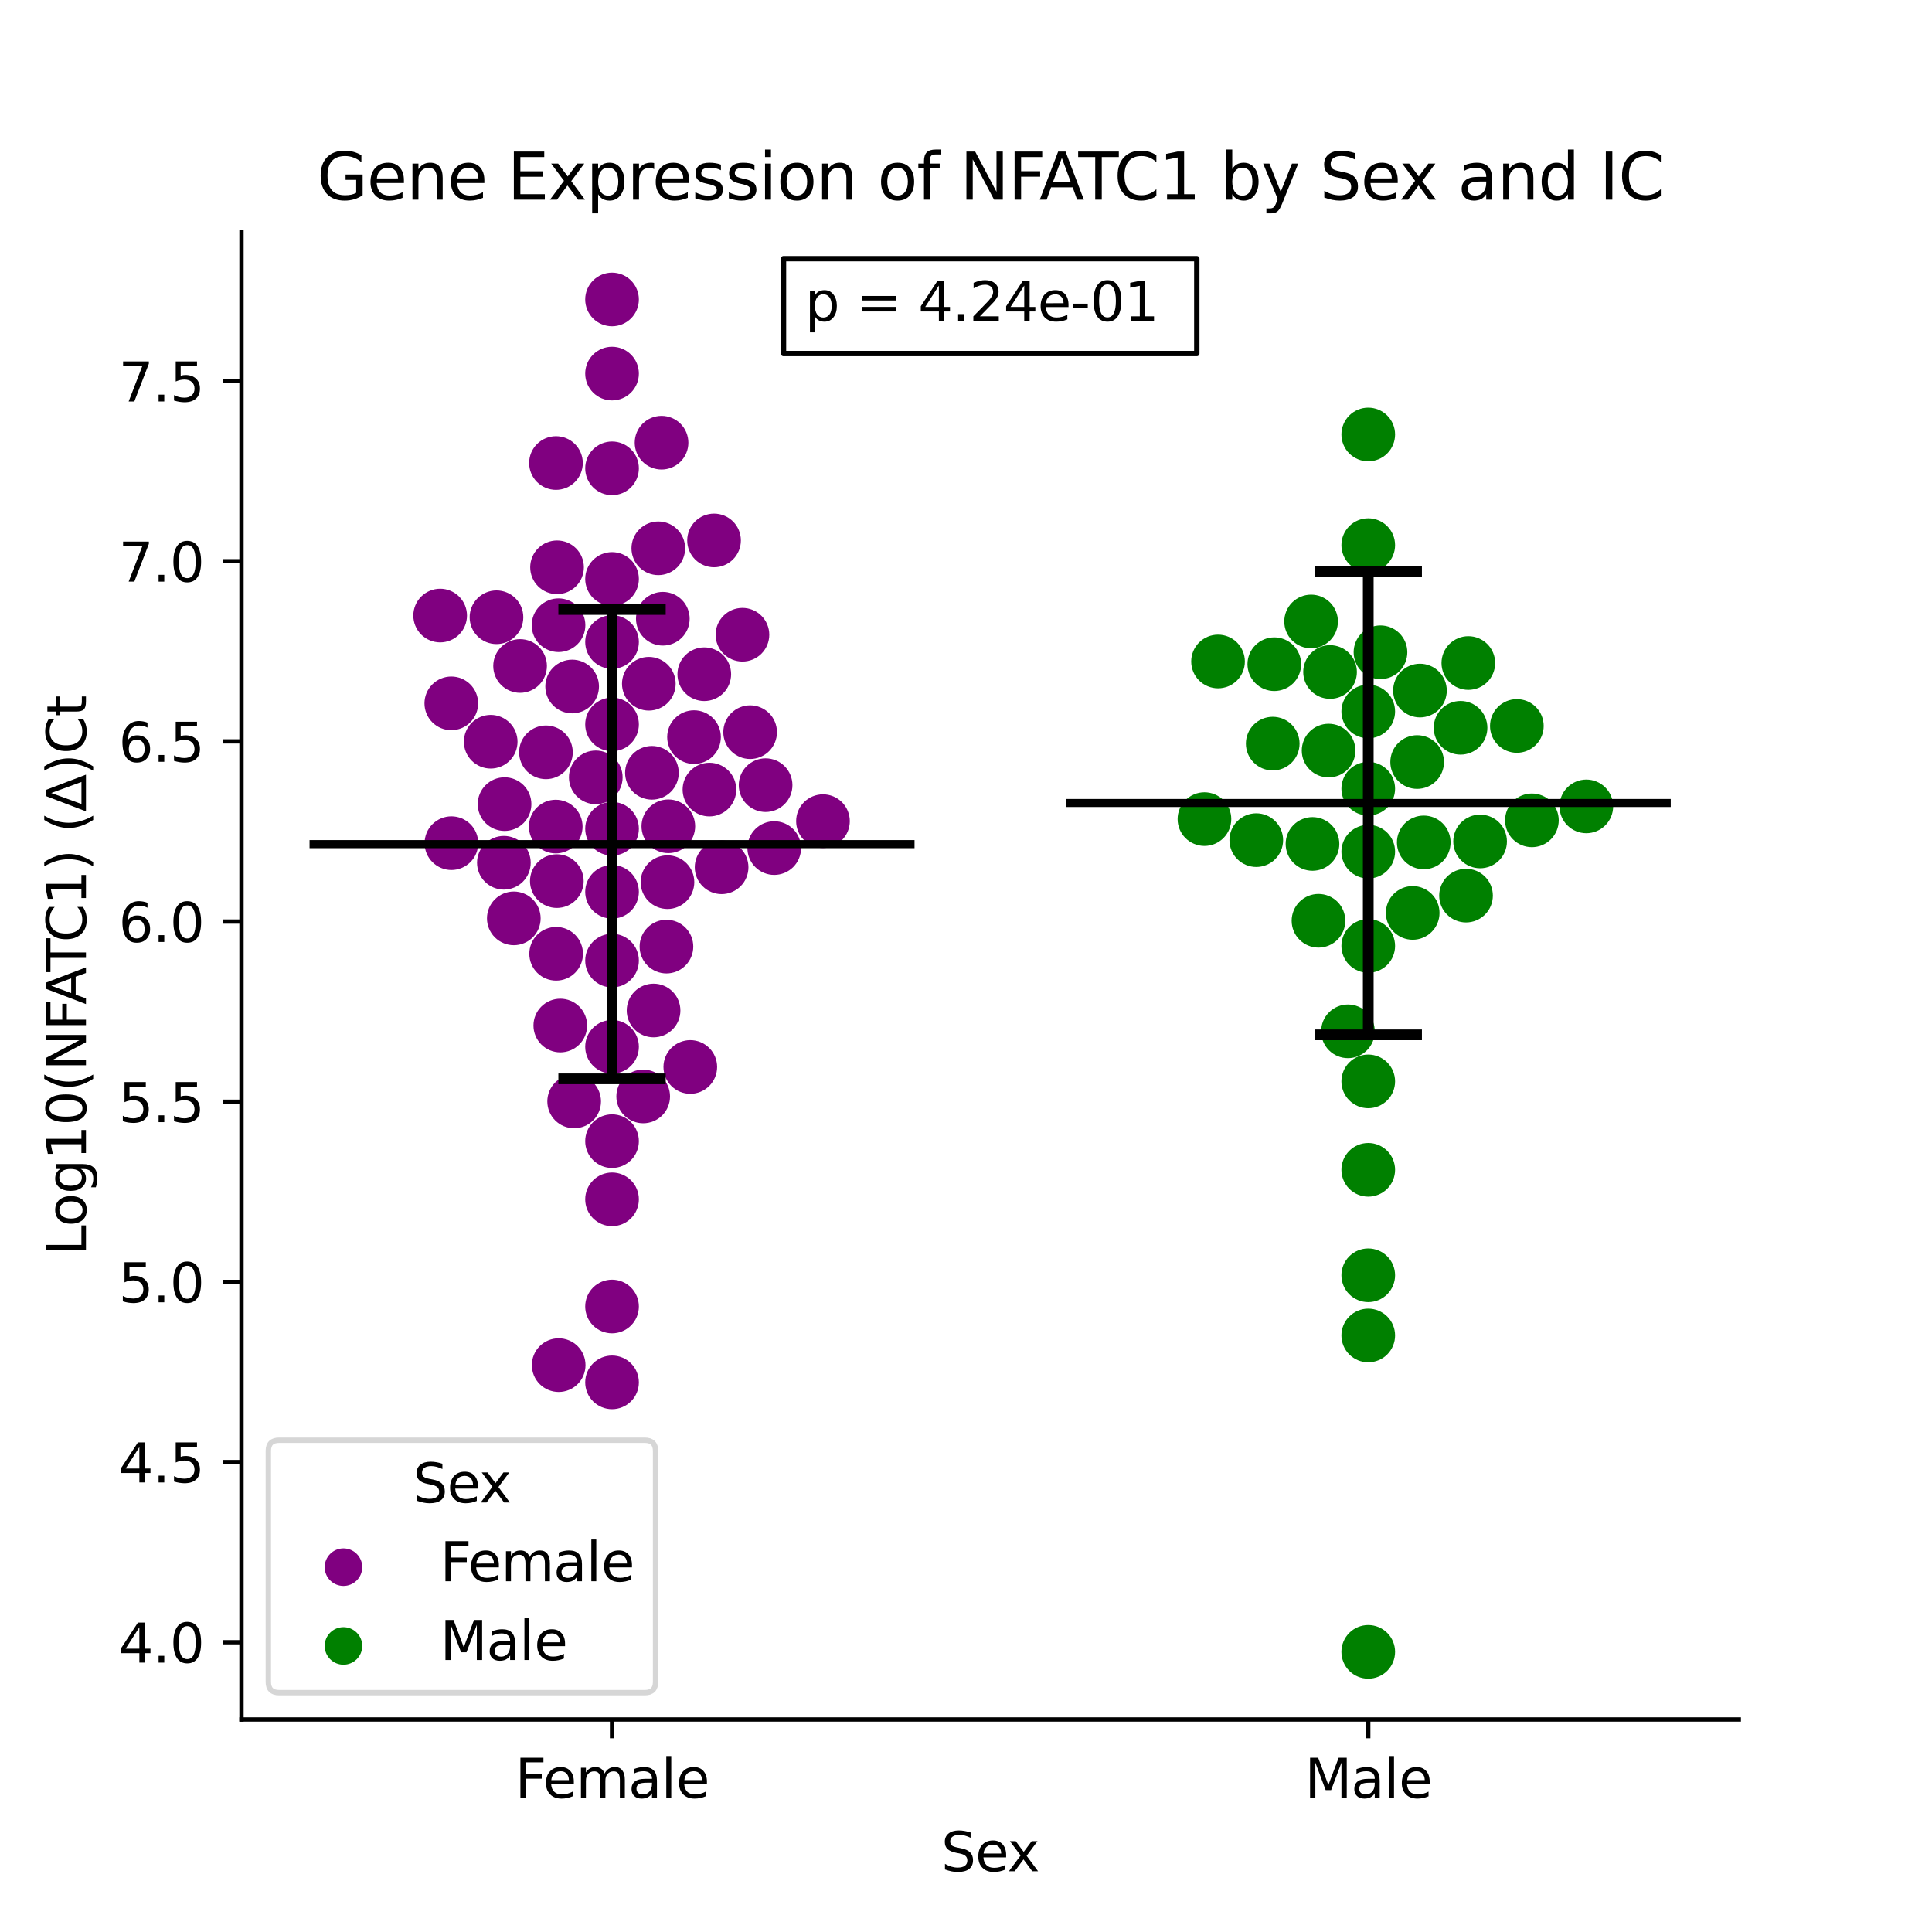 <?xml version="1.0" encoding="utf-8" standalone="no"?>
<!DOCTYPE svg PUBLIC "-//W3C//DTD SVG 1.1//EN"
  "http://www.w3.org/Graphics/SVG/1.1/DTD/svg11.dtd">
<svg xmlns:xlink="http://www.w3.org/1999/xlink" width="360pt" height="360pt" viewBox="0 0 360 360" xmlns="http://www.w3.org/2000/svg" version="1.1">
 <defs>
  <style type="text/css">*{stroke-linejoin: round; stroke-linecap: butt}</style>
 </defs>
 <g id="figure_1">
  <g id="patch_1">
   <path d="M 0 360 
L 360 360 
L 360 0 
L 0 0 
z
" style="fill: #ffffff"/>
  </g>
  <g id="axes_1">
   <g id="patch_2">
    <path d="M 45 320.4 
L 324 320.4 
L 324 43.2 
L 45 43.2 
z
" style="fill: #ffffff"/>
   </g>
   <g id="PathCollection_1">
    <defs>
     <path id="C0_0_1ad5a6b90d" d="M 0 5 
C 1.326 5 2.598 4.473 3.536 3.536 
C 4.473 2.598 5 1.326 5 -0 
C 5 -1.326 4.473 -2.598 3.536 -3.536 
C 2.598 -4.473 1.326 -5 0 -5 
C -1.326 -5 -2.598 -4.473 -3.536 -3.536 
C -4.473 -2.598 -5 -1.326 -5 0 
C -5 1.326 -4.473 2.598 -3.536 3.536 
C -2.598 4.473 -1.326 5 0 5 
z
"/>
    </defs>
    <g clip-path="url(#p98d21008c9)">
     <use xlink:href="#C0_0_1ad5a6b90d" x="121.477" y="144.001" style="fill: #800080"/>
    </g>
    <g clip-path="url(#p98d21008c9)">
     <use xlink:href="#C0_0_1ad5a6b90d" x="104.404" y="191.091" style="fill: #800080"/>
    </g>
    <g clip-path="url(#p98d21008c9)">
     <use xlink:href="#C0_0_1ad5a6b90d" x="103.63" y="177.723" style="fill: #800080"/>
    </g>
    <g clip-path="url(#p98d21008c9)">
     <use xlink:href="#C0_0_1ad5a6b90d" x="121.782" y="188.291" style="fill: #800080"/>
    </g>
    <g clip-path="url(#p98d21008c9)">
     <use xlink:href="#C0_0_1ad5a6b90d" x="111.015" y="144.851" style="fill: #800080"/>
    </g>
    <g clip-path="url(#p98d21008c9)">
     <use xlink:href="#C0_0_1ad5a6b90d" x="92.512" y="115.015" style="fill: #800080"/>
    </g>
    <g clip-path="url(#p98d21008c9)">
     <use xlink:href="#C0_0_1ad5a6b90d" x="94.016" y="149.838" style="fill: #800080"/>
    </g>
    <g clip-path="url(#p98d21008c9)">
     <use xlink:href="#C0_0_1ad5a6b90d" x="123.269" y="82.491" style="fill: #800080"/>
    </g>
    <g clip-path="url(#p98d21008c9)">
     <use xlink:href="#C0_0_1ad5a6b90d" x="138.344" y="118.272" style="fill: #800080"/>
    </g>
    <g clip-path="url(#p98d21008c9)">
     <use xlink:href="#C0_0_1ad5a6b90d" x="131.232" y="125.63" style="fill: #800080"/>
    </g>
    <g clip-path="url(#p98d21008c9)">
     <use xlink:href="#C0_0_1ad5a6b90d" x="114.045" y="87.269" style="fill: #800080"/>
    </g>
    <g clip-path="url(#p98d21008c9)">
     <use xlink:href="#C0_0_1ad5a6b90d" x="114.045" y="257.584" style="fill: #800080"/>
    </g>
    <g clip-path="url(#p98d21008c9)">
     <use xlink:href="#C0_0_1ad5a6b90d" x="84.095" y="131.06" style="fill: #800080"/>
    </g>
    <g clip-path="url(#p98d21008c9)">
     <use xlink:href="#C0_0_1ad5a6b90d" x="93.89" y="160.764" style="fill: #800080"/>
    </g>
    <g clip-path="url(#p98d21008c9)">
     <use xlink:href="#C0_0_1ad5a6b90d" x="114.045" y="107.877" style="fill: #800080"/>
    </g>
    <g clip-path="url(#p98d21008c9)">
     <use xlink:href="#C0_0_1ad5a6b90d" x="124.373" y="164.38" style="fill: #800080"/>
    </g>
    <g clip-path="url(#p98d21008c9)">
     <use xlink:href="#C0_0_1ad5a6b90d" x="122.665" y="102.167" style="fill: #800080"/>
    </g>
    <g clip-path="url(#p98d21008c9)">
     <use xlink:href="#C0_0_1ad5a6b90d" x="133.052" y="100.702" style="fill: #800080"/>
    </g>
    <g clip-path="url(#p98d21008c9)">
     <use xlink:href="#C0_0_1ad5a6b90d" x="139.776" y="136.428" style="fill: #800080"/>
    </g>
    <g clip-path="url(#p98d21008c9)">
     <use xlink:href="#C0_0_1ad5a6b90d" x="123.508" y="115.293" style="fill: #800080"/>
    </g>
    <g clip-path="url(#p98d21008c9)">
     <use xlink:href="#C0_0_1ad5a6b90d" x="103.597" y="86.278" style="fill: #800080"/>
    </g>
    <g clip-path="url(#p98d21008c9)">
     <use xlink:href="#C0_0_1ad5a6b90d" x="114.045" y="134.983" style="fill: #800080"/>
    </g>
    <g clip-path="url(#p98d21008c9)">
     <use xlink:href="#C0_0_1ad5a6b90d" x="84.115" y="157.113" style="fill: #800080"/>
    </g>
    <g clip-path="url(#p98d21008c9)">
     <use xlink:href="#C0_0_1ad5a6b90d" x="119.85" y="204.303" style="fill: #800080"/>
    </g>
    <g clip-path="url(#p98d21008c9)">
     <use xlink:href="#C0_0_1ad5a6b90d" x="104.072" y="116.5" style="fill: #800080"/>
    </g>
    <g clip-path="url(#p98d21008c9)">
     <use xlink:href="#C0_0_1ad5a6b90d" x="106.612" y="127.92" style="fill: #800080"/>
    </g>
    <g clip-path="url(#p98d21008c9)">
     <use xlink:href="#C0_0_1ad5a6b90d" x="114.045" y="55.8" style="fill: #800080"/>
    </g>
    <g clip-path="url(#p98d21008c9)">
     <use xlink:href="#C0_0_1ad5a6b90d" x="96.91" y="124.096" style="fill: #800080"/>
    </g>
    <g clip-path="url(#p98d21008c9)">
     <use xlink:href="#C0_0_1ad5a6b90d" x="144.267" y="158.029" style="fill: #800080"/>
    </g>
    <g clip-path="url(#p98d21008c9)">
     <use xlink:href="#C0_0_1ad5a6b90d" x="82.017" y="114.699" style="fill: #800080"/>
    </g>
    <g clip-path="url(#p98d21008c9)">
     <use xlink:href="#C0_0_1ad5a6b90d" x="103.554" y="154.02" style="fill: #800080"/>
    </g>
    <g clip-path="url(#p98d21008c9)">
     <use xlink:href="#C0_0_1ad5a6b90d" x="103.796" y="105.707" style="fill: #800080"/>
    </g>
    <g clip-path="url(#p98d21008c9)">
     <use xlink:href="#C0_0_1ad5a6b90d" x="142.658" y="146.303" style="fill: #800080"/>
    </g>
    <g clip-path="url(#p98d21008c9)">
     <use xlink:href="#C0_0_1ad5a6b90d" x="120.899" y="127.407" style="fill: #800080"/>
    </g>
    <g clip-path="url(#p98d21008c9)">
     <use xlink:href="#C0_0_1ad5a6b90d" x="114.045" y="119.627" style="fill: #800080"/>
    </g>
    <g clip-path="url(#p98d21008c9)">
     <use xlink:href="#C0_0_1ad5a6b90d" x="114.045" y="195.052" style="fill: #800080"/>
    </g>
    <g clip-path="url(#p98d21008c9)">
     <use xlink:href="#C0_0_1ad5a6b90d" x="132.194" y="147.128" style="fill: #800080"/>
    </g>
    <g clip-path="url(#p98d21008c9)">
     <use xlink:href="#C0_0_1ad5a6b90d" x="114.045" y="178.992" style="fill: #800080"/>
    </g>
    <g clip-path="url(#p98d21008c9)">
     <use xlink:href="#C0_0_1ad5a6b90d" x="114.045" y="223.478" style="fill: #800080"/>
    </g>
    <g clip-path="url(#p98d21008c9)">
     <use xlink:href="#C0_0_1ad5a6b90d" x="103.757" y="164.184" style="fill: #800080"/>
    </g>
    <g clip-path="url(#p98d21008c9)">
     <use xlink:href="#C0_0_1ad5a6b90d" x="114.045" y="69.614" style="fill: #800080"/>
    </g>
    <g clip-path="url(#p98d21008c9)">
     <use xlink:href="#C0_0_1ad5a6b90d" x="128.626" y="198.812" style="fill: #800080"/>
    </g>
    <g clip-path="url(#p98d21008c9)">
     <use xlink:href="#C0_0_1ad5a6b90d" x="114.045" y="154.426" style="fill: #800080"/>
    </g>
    <g clip-path="url(#p98d21008c9)">
     <use xlink:href="#C0_0_1ad5a6b90d" x="153.349" y="153.011" style="fill: #800080"/>
    </g>
    <g clip-path="url(#p98d21008c9)">
     <use xlink:href="#C0_0_1ad5a6b90d" x="114.045" y="166.183" style="fill: #800080"/>
    </g>
    <g clip-path="url(#p98d21008c9)">
     <use xlink:href="#C0_0_1ad5a6b90d" x="114.045" y="212.636" style="fill: #800080"/>
    </g>
    <g clip-path="url(#p98d21008c9)">
     <use xlink:href="#C0_0_1ad5a6b90d" x="104.101" y="254.373" style="fill: #800080"/>
    </g>
    <g clip-path="url(#p98d21008c9)">
     <use xlink:href="#C0_0_1ad5a6b90d" x="114.045" y="243.447" style="fill: #800080"/>
    </g>
    <g clip-path="url(#p98d21008c9)">
     <use xlink:href="#C0_0_1ad5a6b90d" x="124.534" y="153.969" style="fill: #800080"/>
    </g>
    <g clip-path="url(#p98d21008c9)">
     <use xlink:href="#C0_0_1ad5a6b90d" x="95.741" y="171.124" style="fill: #800080"/>
    </g>
    <g clip-path="url(#p98d21008c9)">
     <use xlink:href="#C0_0_1ad5a6b90d" x="101.729" y="140.184" style="fill: #800080"/>
    </g>
    <g clip-path="url(#p98d21008c9)">
     <use xlink:href="#C0_0_1ad5a6b90d" x="129.321" y="137.353" style="fill: #800080"/>
    </g>
    <g clip-path="url(#p98d21008c9)">
     <use xlink:href="#C0_0_1ad5a6b90d" x="91.435" y="138.21" style="fill: #800080"/>
    </g>
    <g clip-path="url(#p98d21008c9)">
     <use xlink:href="#C0_0_1ad5a6b90d" x="124.182" y="176.383" style="fill: #800080"/>
    </g>
    <g clip-path="url(#p98d21008c9)">
     <use xlink:href="#C0_0_1ad5a6b90d" x="134.461" y="161.604" style="fill: #800080"/>
    </g>
    <g clip-path="url(#p98d21008c9)">
     <use xlink:href="#C0_0_1ad5a6b90d" x="106.986" y="205.234" style="fill: #800080"/>
    </g>
   </g>
   <g id="PathCollection_2">
    <defs>
     <path id="C1_0_7c7b3c7105" d="M 0 5 
C 1.326 5 2.598 4.473 3.536 3.536 
C 4.473 2.598 5 1.326 5 -0 
C 5 -1.326 4.473 -2.598 3.536 -3.536 
C 2.598 -4.473 1.326 -5 0 -5 
C -1.326 -5 -2.598 -4.473 -3.536 -3.536 
C -4.473 -2.598 -5 -1.326 -5 0 
C -5 1.326 -4.473 2.598 -3.536 3.536 
C -2.598 4.473 -1.326 5 0 5 
z
"/>
    </defs>
    <g clip-path="url(#p98d21008c9)">
     <use xlink:href="#C1_0_7c7b3c7105" x="245.681" y="171.571" style="fill: #008000"/>
    </g>
    <g clip-path="url(#p98d21008c9)">
     <use xlink:href="#C1_0_7c7b3c7105" x="234.09" y="156.55" style="fill: #008000"/>
    </g>
    <g clip-path="url(#p98d21008c9)">
     <use xlink:href="#C1_0_7c7b3c7105" x="263.234" y="170.11" style="fill: #008000"/>
    </g>
    <g clip-path="url(#p98d21008c9)">
     <use xlink:href="#C1_0_7c7b3c7105" x="251.175" y="192.17" style="fill: #008000"/>
    </g>
    <g clip-path="url(#p98d21008c9)">
     <use xlink:href="#C1_0_7c7b3c7105" x="265.298" y="156.974" style="fill: #008000"/>
    </g>
    <g clip-path="url(#p98d21008c9)">
     <use xlink:href="#C1_0_7c7b3c7105" x="254.955" y="132.571" style="fill: #008000"/>
    </g>
    <g clip-path="url(#p98d21008c9)">
     <use xlink:href="#C1_0_7c7b3c7105" x="247.838" y="125.218" style="fill: #008000"/>
    </g>
    <g clip-path="url(#p98d21008c9)">
     <use xlink:href="#C1_0_7c7b3c7105" x="254.955" y="307.8" style="fill: #008000"/>
    </g>
    <g clip-path="url(#p98d21008c9)">
     <use xlink:href="#C1_0_7c7b3c7105" x="254.955" y="237.631" style="fill: #008000"/>
    </g>
    <g clip-path="url(#p98d21008c9)">
     <use xlink:href="#C1_0_7c7b3c7105" x="254.955" y="201.499" style="fill: #008000"/>
    </g>
    <g clip-path="url(#p98d21008c9)">
     <use xlink:href="#C1_0_7c7b3c7105" x="226.964" y="123.258" style="fill: #008000"/>
    </g>
    <g clip-path="url(#p98d21008c9)">
     <use xlink:href="#C1_0_7c7b3c7105" x="254.955" y="176.26" style="fill: #008000"/>
    </g>
    <g clip-path="url(#p98d21008c9)">
     <use xlink:href="#C1_0_7c7b3c7105" x="244.564" y="157.257" style="fill: #008000"/>
    </g>
    <g clip-path="url(#p98d21008c9)">
     <use xlink:href="#C1_0_7c7b3c7105" x="273.603" y="123.546" style="fill: #008000"/>
    </g>
    <g clip-path="url(#p98d21008c9)">
     <use xlink:href="#C1_0_7c7b3c7105" x="254.955" y="158.697" style="fill: #008000"/>
    </g>
    <g clip-path="url(#p98d21008c9)">
     <use xlink:href="#C1_0_7c7b3c7105" x="237.45" y="123.763" style="fill: #008000"/>
    </g>
    <g clip-path="url(#p98d21008c9)">
     <use xlink:href="#C1_0_7c7b3c7105" x="264.589" y="128.676" style="fill: #008000"/>
    </g>
    <g clip-path="url(#p98d21008c9)">
     <use xlink:href="#C1_0_7c7b3c7105" x="254.955" y="101.577" style="fill: #008000"/>
    </g>
    <g clip-path="url(#p98d21008c9)">
     <use xlink:href="#C1_0_7c7b3c7105" x="275.796" y="156.793" style="fill: #008000"/>
    </g>
    <g clip-path="url(#p98d21008c9)">
     <use xlink:href="#C1_0_7c7b3c7105" x="273.173" y="166.885" style="fill: #008000"/>
    </g>
    <g clip-path="url(#p98d21008c9)">
     <use xlink:href="#C1_0_7c7b3c7105" x="254.955" y="248.846" style="fill: #008000"/>
    </g>
    <g clip-path="url(#p98d21008c9)">
     <use xlink:href="#C1_0_7c7b3c7105" x="237.155" y="138.563" style="fill: #008000"/>
    </g>
    <g clip-path="url(#p98d21008c9)">
     <use xlink:href="#C1_0_7c7b3c7105" x="254.955" y="146.964" style="fill: #008000"/>
    </g>
    <g clip-path="url(#p98d21008c9)">
     <use xlink:href="#C1_0_7c7b3c7105" x="254.955" y="217.977" style="fill: #008000"/>
    </g>
    <g clip-path="url(#p98d21008c9)">
     <use xlink:href="#C1_0_7c7b3c7105" x="282.645" y="135.271" style="fill: #008000"/>
    </g>
    <g clip-path="url(#p98d21008c9)">
     <use xlink:href="#C1_0_7c7b3c7105" x="285.448" y="152.858" style="fill: #008000"/>
    </g>
    <g clip-path="url(#p98d21008c9)">
     <use xlink:href="#C1_0_7c7b3c7105" x="247.566" y="139.859" style="fill: #008000"/>
    </g>
    <g clip-path="url(#p98d21008c9)">
     <use xlink:href="#C1_0_7c7b3c7105" x="244.305" y="115.801" style="fill: #008000"/>
    </g>
    <g clip-path="url(#p98d21008c9)">
     <use xlink:href="#C1_0_7c7b3c7105" x="272.151" y="135.614" style="fill: #008000"/>
    </g>
    <g clip-path="url(#p98d21008c9)">
     <use xlink:href="#C1_0_7c7b3c7105" x="264.067" y="141.995" style="fill: #008000"/>
    </g>
    <g clip-path="url(#p98d21008c9)">
     <use xlink:href="#C1_0_7c7b3c7105" x="224.431" y="152.629" style="fill: #008000"/>
    </g>
    <g clip-path="url(#p98d21008c9)">
     <use xlink:href="#C1_0_7c7b3c7105" x="295.588" y="150.26" style="fill: #008000"/>
    </g>
    <g clip-path="url(#p98d21008c9)">
     <use xlink:href="#C1_0_7c7b3c7105" x="254.955" y="80.96" style="fill: #008000"/>
    </g>
    <g clip-path="url(#p98d21008c9)">
     <use xlink:href="#C1_0_7c7b3c7105" x="257.234" y="121.539" style="fill: #008000"/>
    </g>
   </g>
   <g id="PathCollection_3"/>
   <g id="PathCollection_4"/>
   <g id="matplotlib.axis_1">
    <g id="xtick_1">
     <g id="line2d_1">
      <defs>
       <path id="m107d4c4f90" d="M 0 0 
L 0 3.5 
" style="stroke: #000000; stroke-width: 0.8"/>
      </defs>
      <g>
       <use xlink:href="#m107d4c4f90" x="114.045" y="320.4" style="stroke: #000000; stroke-width: 0.8"/>
      </g>
     </g>
     <g id="text_1">
      <!-- Female -->
      <g transform="translate(95.968 334.998) scale(0.1 -0.1)">
       <defs>
        <path id="DejaVuSans-46" d="M 628 4666 
L 3309 4666 
L 3309 4134 
L 1259 4134 
L 1259 2759 
L 3109 2759 
L 3109 2228 
L 1259 2228 
L 1259 0 
L 628 0 
L 628 4666 
z
" transform="scale(0.016)"/>
        <path id="DejaVuSans-65" d="M 3597 1894 
L 3597 1613 
L 953 1613 
Q 991 1019 1311 708 
Q 1631 397 2203 397 
Q 2534 397 2845 478 
Q 3156 559 3463 722 
L 3463 178 
Q 3153 47 2828 -22 
Q 2503 -91 2169 -91 
Q 1331 -91 842 396 
Q 353 884 353 1716 
Q 353 2575 817 3079 
Q 1281 3584 2069 3584 
Q 2775 3584 3186 3129 
Q 3597 2675 3597 1894 
z
M 3022 2063 
Q 3016 2534 2758 2815 
Q 2500 3097 2075 3097 
Q 1594 3097 1305 2825 
Q 1016 2553 972 2059 
L 3022 2063 
z
" transform="scale(0.016)"/>
        <path id="DejaVuSans-6d" d="M 3328 2828 
Q 3544 3216 3844 3400 
Q 4144 3584 4550 3584 
Q 5097 3584 5394 3201 
Q 5691 2819 5691 2113 
L 5691 0 
L 5113 0 
L 5113 2094 
Q 5113 2597 4934 2840 
Q 4756 3084 4391 3084 
Q 3944 3084 3684 2787 
Q 3425 2491 3425 1978 
L 3425 0 
L 2847 0 
L 2847 2094 
Q 2847 2600 2669 2842 
Q 2491 3084 2119 3084 
Q 1678 3084 1418 2786 
Q 1159 2488 1159 1978 
L 1159 0 
L 581 0 
L 581 3500 
L 1159 3500 
L 1159 2956 
Q 1356 3278 1631 3431 
Q 1906 3584 2284 3584 
Q 2666 3584 2933 3390 
Q 3200 3197 3328 2828 
z
" transform="scale(0.016)"/>
        <path id="DejaVuSans-61" d="M 2194 1759 
Q 1497 1759 1228 1600 
Q 959 1441 959 1056 
Q 959 750 1161 570 
Q 1363 391 1709 391 
Q 2188 391 2477 730 
Q 2766 1069 2766 1631 
L 2766 1759 
L 2194 1759 
z
M 3341 1997 
L 3341 0 
L 2766 0 
L 2766 531 
Q 2569 213 2275 61 
Q 1981 -91 1556 -91 
Q 1019 -91 701 211 
Q 384 513 384 1019 
Q 384 1609 779 1909 
Q 1175 2209 1959 2209 
L 2766 2209 
L 2766 2266 
Q 2766 2663 2505 2880 
Q 2244 3097 1772 3097 
Q 1472 3097 1187 3025 
Q 903 2953 641 2809 
L 641 3341 
Q 956 3463 1253 3523 
Q 1550 3584 1831 3584 
Q 2591 3584 2966 3190 
Q 3341 2797 3341 1997 
z
" transform="scale(0.016)"/>
        <path id="DejaVuSans-6c" d="M 603 4863 
L 1178 4863 
L 1178 0 
L 603 0 
L 603 4863 
z
" transform="scale(0.016)"/>
       </defs>
       <use xlink:href="#DejaVuSans-46"/>
       <use xlink:href="#DejaVuSans-65" x="52.02"/>
       <use xlink:href="#DejaVuSans-6d" x="113.543"/>
       <use xlink:href="#DejaVuSans-61" x="210.955"/>
       <use xlink:href="#DejaVuSans-6c" x="272.234"/>
       <use xlink:href="#DejaVuSans-65" x="300.018"/>
      </g>
     </g>
    </g>
    <g id="xtick_2">
     <g id="line2d_2">
      <g>
       <use xlink:href="#m107d4c4f90" x="254.955" y="320.4" style="stroke: #000000; stroke-width: 0.8"/>
      </g>
     </g>
     <g id="text_2">
      <!-- Male -->
      <g transform="translate(243.111 334.998) scale(0.1 -0.1)">
       <defs>
        <path id="DejaVuSans-4d" d="M 628 4666 
L 1569 4666 
L 2759 1491 
L 3956 4666 
L 4897 4666 
L 4897 0 
L 4281 0 
L 4281 4097 
L 3078 897 
L 2444 897 
L 1241 4097 
L 1241 0 
L 628 0 
L 628 4666 
z
" transform="scale(0.016)"/>
       </defs>
       <use xlink:href="#DejaVuSans-4d"/>
       <use xlink:href="#DejaVuSans-61" x="86.279"/>
       <use xlink:href="#DejaVuSans-6c" x="147.559"/>
       <use xlink:href="#DejaVuSans-65" x="175.342"/>
      </g>
     </g>
    </g>
    <g id="text_3">
     <!-- Sex -->
     <g transform="translate(175.377 348.677) scale(0.1 -0.1)">
      <defs>
       <path id="DejaVuSans-53" d="M 3425 4513 
L 3425 3897 
Q 3066 4069 2747 4153 
Q 2428 4238 2131 4238 
Q 1616 4238 1336 4038 
Q 1056 3838 1056 3469 
Q 1056 3159 1242 3001 
Q 1428 2844 1947 2747 
L 2328 2669 
Q 3034 2534 3370 2195 
Q 3706 1856 3706 1288 
Q 3706 609 3251 259 
Q 2797 -91 1919 -91 
Q 1588 -91 1214 -16 
Q 841 59 441 206 
L 441 856 
Q 825 641 1194 531 
Q 1563 422 1919 422 
Q 2459 422 2753 634 
Q 3047 847 3047 1241 
Q 3047 1584 2836 1778 
Q 2625 1972 2144 2069 
L 1759 2144 
Q 1053 2284 737 2584 
Q 422 2884 422 3419 
Q 422 4038 858 4394 
Q 1294 4750 2059 4750 
Q 2388 4750 2728 4690 
Q 3069 4631 3425 4513 
z
" transform="scale(0.016)"/>
       <path id="DejaVuSans-78" d="M 3513 3500 
L 2247 1797 
L 3578 0 
L 2900 0 
L 1881 1375 
L 863 0 
L 184 0 
L 1544 1831 
L 300 3500 
L 978 3500 
L 1906 2253 
L 2834 3500 
L 3513 3500 
z
" transform="scale(0.016)"/>
      </defs>
      <use xlink:href="#DejaVuSans-53"/>
      <use xlink:href="#DejaVuSans-65" x="63.477"/>
      <use xlink:href="#DejaVuSans-78" x="123.25"/>
     </g>
    </g>
   </g>
   <g id="matplotlib.axis_2">
    <g id="ytick_1">
     <g id="line2d_3">
      <defs>
       <path id="m0de1b6372f" d="M 0 0 
L -3.5 0 
" style="stroke: #000000; stroke-width: 0.8"/>
      </defs>
      <g>
       <use xlink:href="#m0de1b6372f" x="45" y="306.007" style="stroke: #000000; stroke-width: 0.8"/>
      </g>
     </g>
     <g id="text_4">
      <!-- 4.0 -->
      <g transform="translate(22.097 309.806) scale(0.1 -0.1)">
       <defs>
        <path id="DejaVuSans-34" d="M 2419 4116 
L 825 1625 
L 2419 1625 
L 2419 4116 
z
M 2253 4666 
L 3047 4666 
L 3047 1625 
L 3713 1625 
L 3713 1100 
L 3047 1100 
L 3047 0 
L 2419 0 
L 2419 1100 
L 313 1100 
L 313 1709 
L 2253 4666 
z
" transform="scale(0.016)"/>
        <path id="DejaVuSans-2e" d="M 684 794 
L 1344 794 
L 1344 0 
L 684 0 
L 684 794 
z
" transform="scale(0.016)"/>
        <path id="DejaVuSans-30" d="M 2034 4250 
Q 1547 4250 1301 3770 
Q 1056 3291 1056 2328 
Q 1056 1369 1301 889 
Q 1547 409 2034 409 
Q 2525 409 2770 889 
Q 3016 1369 3016 2328 
Q 3016 3291 2770 3770 
Q 2525 4250 2034 4250 
z
M 2034 4750 
Q 2819 4750 3233 4129 
Q 3647 3509 3647 2328 
Q 3647 1150 3233 529 
Q 2819 -91 2034 -91 
Q 1250 -91 836 529 
Q 422 1150 422 2328 
Q 422 3509 836 4129 
Q 1250 4750 2034 4750 
z
" transform="scale(0.016)"/>
       </defs>
       <use xlink:href="#DejaVuSans-34"/>
       <use xlink:href="#DejaVuSans-2e" x="63.623"/>
       <use xlink:href="#DejaVuSans-30" x="95.41"/>
      </g>
     </g>
    </g>
    <g id="ytick_2">
     <g id="line2d_4">
      <g>
       <use xlink:href="#m0de1b6372f" x="45" y="272.436" style="stroke: #000000; stroke-width: 0.8"/>
      </g>
     </g>
     <g id="text_5">
      <!-- 4.5 -->
      <g transform="translate(22.097 276.235) scale(0.1 -0.1)">
       <defs>
        <path id="DejaVuSans-35" d="M 691 4666 
L 3169 4666 
L 3169 4134 
L 1269 4134 
L 1269 2991 
Q 1406 3038 1543 3061 
Q 1681 3084 1819 3084 
Q 2600 3084 3056 2656 
Q 3513 2228 3513 1497 
Q 3513 744 3044 326 
Q 2575 -91 1722 -91 
Q 1428 -91 1123 -41 
Q 819 9 494 109 
L 494 744 
Q 775 591 1075 516 
Q 1375 441 1709 441 
Q 2250 441 2565 725 
Q 2881 1009 2881 1497 
Q 2881 1984 2565 2268 
Q 2250 2553 1709 2553 
Q 1456 2553 1204 2497 
Q 953 2441 691 2322 
L 691 4666 
z
" transform="scale(0.016)"/>
       </defs>
       <use xlink:href="#DejaVuSans-34"/>
       <use xlink:href="#DejaVuSans-2e" x="63.623"/>
       <use xlink:href="#DejaVuSans-35" x="95.41"/>
      </g>
     </g>
    </g>
    <g id="ytick_3">
     <g id="line2d_5">
      <g>
       <use xlink:href="#m0de1b6372f" x="45" y="238.865" style="stroke: #000000; stroke-width: 0.8"/>
      </g>
     </g>
     <g id="text_6">
      <!-- 5.0 -->
      <g transform="translate(22.097 242.664) scale(0.1 -0.1)">
       <use xlink:href="#DejaVuSans-35"/>
       <use xlink:href="#DejaVuSans-2e" x="63.623"/>
       <use xlink:href="#DejaVuSans-30" x="95.41"/>
      </g>
     </g>
    </g>
    <g id="ytick_4">
     <g id="line2d_6">
      <g>
       <use xlink:href="#m0de1b6372f" x="45" y="205.293" style="stroke: #000000; stroke-width: 0.8"/>
      </g>
     </g>
     <g id="text_7">
      <!-- 5.5 -->
      <g transform="translate(22.097 209.093) scale(0.1 -0.1)">
       <use xlink:href="#DejaVuSans-35"/>
       <use xlink:href="#DejaVuSans-2e" x="63.623"/>
       <use xlink:href="#DejaVuSans-35" x="95.41"/>
      </g>
     </g>
    </g>
    <g id="ytick_5">
     <g id="line2d_7">
      <g>
       <use xlink:href="#m0de1b6372f" x="45" y="171.722" style="stroke: #000000; stroke-width: 0.8"/>
      </g>
     </g>
     <g id="text_8">
      <!-- 6.0 -->
      <g transform="translate(22.097 175.521) scale(0.1 -0.1)">
       <defs>
        <path id="DejaVuSans-36" d="M 2113 2584 
Q 1688 2584 1439 2293 
Q 1191 2003 1191 1497 
Q 1191 994 1439 701 
Q 1688 409 2113 409 
Q 2538 409 2786 701 
Q 3034 994 3034 1497 
Q 3034 2003 2786 2293 
Q 2538 2584 2113 2584 
z
M 3366 4563 
L 3366 3988 
Q 3128 4100 2886 4159 
Q 2644 4219 2406 4219 
Q 1781 4219 1451 3797 
Q 1122 3375 1075 2522 
Q 1259 2794 1537 2939 
Q 1816 3084 2150 3084 
Q 2853 3084 3261 2657 
Q 3669 2231 3669 1497 
Q 3669 778 3244 343 
Q 2819 -91 2113 -91 
Q 1303 -91 875 529 
Q 447 1150 447 2328 
Q 447 3434 972 4092 
Q 1497 4750 2381 4750 
Q 2619 4750 2861 4703 
Q 3103 4656 3366 4563 
z
" transform="scale(0.016)"/>
       </defs>
       <use xlink:href="#DejaVuSans-36"/>
       <use xlink:href="#DejaVuSans-2e" x="63.623"/>
       <use xlink:href="#DejaVuSans-30" x="95.41"/>
      </g>
     </g>
    </g>
    <g id="ytick_6">
     <g id="line2d_8">
      <g>
       <use xlink:href="#m0de1b6372f" x="45" y="138.151" style="stroke: #000000; stroke-width: 0.8"/>
      </g>
     </g>
     <g id="text_9">
      <!-- 6.5 -->
      <g transform="translate(22.097 141.95) scale(0.1 -0.1)">
       <use xlink:href="#DejaVuSans-36"/>
       <use xlink:href="#DejaVuSans-2e" x="63.623"/>
       <use xlink:href="#DejaVuSans-35" x="95.41"/>
      </g>
     </g>
    </g>
    <g id="ytick_7">
     <g id="line2d_9">
      <g>
       <use xlink:href="#m0de1b6372f" x="45" y="104.58" style="stroke: #000000; stroke-width: 0.8"/>
      </g>
     </g>
     <g id="text_10">
      <!-- 7.0 -->
      <g transform="translate(22.097 108.379) scale(0.1 -0.1)">
       <defs>
        <path id="DejaVuSans-37" d="M 525 4666 
L 3525 4666 
L 3525 4397 
L 1831 0 
L 1172 0 
L 2766 4134 
L 525 4134 
L 525 4666 
z
" transform="scale(0.016)"/>
       </defs>
       <use xlink:href="#DejaVuSans-37"/>
       <use xlink:href="#DejaVuSans-2e" x="63.623"/>
       <use xlink:href="#DejaVuSans-30" x="95.41"/>
      </g>
     </g>
    </g>
    <g id="ytick_8">
     <g id="line2d_10">
      <g>
       <use xlink:href="#m0de1b6372f" x="45" y="71.008" style="stroke: #000000; stroke-width: 0.8"/>
      </g>
     </g>
     <g id="text_11">
      <!-- 7.5 -->
      <g transform="translate(22.097 74.808) scale(0.1 -0.1)">
       <use xlink:href="#DejaVuSans-37"/>
       <use xlink:href="#DejaVuSans-2e" x="63.623"/>
       <use xlink:href="#DejaVuSans-35" x="95.41"/>
      </g>
     </g>
    </g>
    <g id="text_12">
     <!-- Log10(NFATC1) (Δ)Ct -->
     <g transform="translate(16.017 233.984) rotate(-90) scale(0.1 -0.1)">
      <defs>
       <path id="DejaVuSans-4c" d="M 628 4666 
L 1259 4666 
L 1259 531 
L 3531 531 
L 3531 0 
L 628 0 
L 628 4666 
z
" transform="scale(0.016)"/>
       <path id="DejaVuSans-6f" d="M 1959 3097 
Q 1497 3097 1228 2736 
Q 959 2375 959 1747 
Q 959 1119 1226 758 
Q 1494 397 1959 397 
Q 2419 397 2687 759 
Q 2956 1122 2956 1747 
Q 2956 2369 2687 2733 
Q 2419 3097 1959 3097 
z
M 1959 3584 
Q 2709 3584 3137 3096 
Q 3566 2609 3566 1747 
Q 3566 888 3137 398 
Q 2709 -91 1959 -91 
Q 1206 -91 779 398 
Q 353 888 353 1747 
Q 353 2609 779 3096 
Q 1206 3584 1959 3584 
z
" transform="scale(0.016)"/>
       <path id="DejaVuSans-67" d="M 2906 1791 
Q 2906 2416 2648 2759 
Q 2391 3103 1925 3103 
Q 1463 3103 1205 2759 
Q 947 2416 947 1791 
Q 947 1169 1205 825 
Q 1463 481 1925 481 
Q 2391 481 2648 825 
Q 2906 1169 2906 1791 
z
M 3481 434 
Q 3481 -459 3084 -895 
Q 2688 -1331 1869 -1331 
Q 1566 -1331 1297 -1286 
Q 1028 -1241 775 -1147 
L 775 -588 
Q 1028 -725 1275 -790 
Q 1522 -856 1778 -856 
Q 2344 -856 2625 -561 
Q 2906 -266 2906 331 
L 2906 616 
Q 2728 306 2450 153 
Q 2172 0 1784 0 
Q 1141 0 747 490 
Q 353 981 353 1791 
Q 353 2603 747 3093 
Q 1141 3584 1784 3584 
Q 2172 3584 2450 3431 
Q 2728 3278 2906 2969 
L 2906 3500 
L 3481 3500 
L 3481 434 
z
" transform="scale(0.016)"/>
       <path id="DejaVuSans-31" d="M 794 531 
L 1825 531 
L 1825 4091 
L 703 3866 
L 703 4441 
L 1819 4666 
L 2450 4666 
L 2450 531 
L 3481 531 
L 3481 0 
L 794 0 
L 794 531 
z
" transform="scale(0.016)"/>
       <path id="DejaVuSans-28" d="M 1984 4856 
Q 1566 4138 1362 3434 
Q 1159 2731 1159 2009 
Q 1159 1288 1364 580 
Q 1569 -128 1984 -844 
L 1484 -844 
Q 1016 -109 783 600 
Q 550 1309 550 2009 
Q 550 2706 781 3412 
Q 1013 4119 1484 4856 
L 1984 4856 
z
" transform="scale(0.016)"/>
       <path id="DejaVuSans-4e" d="M 628 4666 
L 1478 4666 
L 3547 763 
L 3547 4666 
L 4159 4666 
L 4159 0 
L 3309 0 
L 1241 3903 
L 1241 0 
L 628 0 
L 628 4666 
z
" transform="scale(0.016)"/>
       <path id="DejaVuSans-41" d="M 2188 4044 
L 1331 1722 
L 3047 1722 
L 2188 4044 
z
M 1831 4666 
L 2547 4666 
L 4325 0 
L 3669 0 
L 3244 1197 
L 1141 1197 
L 716 0 
L 50 0 
L 1831 4666 
z
" transform="scale(0.016)"/>
       <path id="DejaVuSans-54" d="M -19 4666 
L 3928 4666 
L 3928 4134 
L 2272 4134 
L 2272 0 
L 1638 0 
L 1638 4134 
L -19 4134 
L -19 4666 
z
" transform="scale(0.016)"/>
       <path id="DejaVuSans-43" d="M 4122 4306 
L 4122 3641 
Q 3803 3938 3442 4084 
Q 3081 4231 2675 4231 
Q 1875 4231 1450 3742 
Q 1025 3253 1025 2328 
Q 1025 1406 1450 917 
Q 1875 428 2675 428 
Q 3081 428 3442 575 
Q 3803 722 4122 1019 
L 4122 359 
Q 3791 134 3420 21 
Q 3050 -91 2638 -91 
Q 1578 -91 968 557 
Q 359 1206 359 2328 
Q 359 3453 968 4101 
Q 1578 4750 2638 4750 
Q 3056 4750 3426 4639 
Q 3797 4528 4122 4306 
z
" transform="scale(0.016)"/>
       <path id="DejaVuSans-29" d="M 513 4856 
L 1013 4856 
Q 1481 4119 1714 3412 
Q 1947 2706 1947 2009 
Q 1947 1309 1714 600 
Q 1481 -109 1013 -844 
L 513 -844 
Q 928 -128 1133 580 
Q 1338 1288 1338 2009 
Q 1338 2731 1133 3434 
Q 928 4138 513 4856 
z
" transform="scale(0.016)"/>
       <path id="DejaVuSans-20" transform="scale(0.016)"/>
       <path id="DejaVuSans-394" d="M 2188 4044 
L 906 525 
L 3472 525 
L 2188 4044 
z
M 50 0 
L 1831 4666 
L 2547 4666 
L 4325 0 
L 50 0 
z
" transform="scale(0.016)"/>
       <path id="DejaVuSans-74" d="M 1172 4494 
L 1172 3500 
L 2356 3500 
L 2356 3053 
L 1172 3053 
L 1172 1153 
Q 1172 725 1289 603 
Q 1406 481 1766 481 
L 2356 481 
L 2356 0 
L 1766 0 
Q 1100 0 847 248 
Q 594 497 594 1153 
L 594 3053 
L 172 3053 
L 172 3500 
L 594 3500 
L 594 4494 
L 1172 4494 
z
" transform="scale(0.016)"/>
      </defs>
      <use xlink:href="#DejaVuSans-4c"/>
      <use xlink:href="#DejaVuSans-6f" x="53.963"/>
      <use xlink:href="#DejaVuSans-67" x="115.145"/>
      <use xlink:href="#DejaVuSans-31" x="178.621"/>
      <use xlink:href="#DejaVuSans-30" x="242.244"/>
      <use xlink:href="#DejaVuSans-28" x="305.867"/>
      <use xlink:href="#DejaVuSans-4e" x="344.881"/>
      <use xlink:href="#DejaVuSans-46" x="419.686"/>
      <use xlink:href="#DejaVuSans-41" x="468.08"/>
      <use xlink:href="#DejaVuSans-54" x="528.738"/>
      <use xlink:href="#DejaVuSans-43" x="583.947"/>
      <use xlink:href="#DejaVuSans-31" x="653.771"/>
      <use xlink:href="#DejaVuSans-29" x="717.395"/>
      <use xlink:href="#DejaVuSans-20" x="756.408"/>
      <use xlink:href="#DejaVuSans-28" x="788.195"/>
      <use xlink:href="#DejaVuSans-394" x="827.209"/>
      <use xlink:href="#DejaVuSans-29" x="895.617"/>
      <use xlink:href="#DejaVuSans-43" x="934.631"/>
      <use xlink:href="#DejaVuSans-74" x="1004.455"/>
     </g>
    </g>
   </g>
   <g id="LineCollection_1">
    <path d="M 114.045 201.022 
L 114.045 113.563 
" clip-path="url(#p98d21008c9)" style="fill: none; stroke: #000000; stroke-width: 2"/>
   </g>
   <g id="line2d_11">
    <defs>
     <path id="m3eb2b82fcf" d="M 10 0 
L -10 -0 
" style="stroke: #000000; stroke-width: 2"/>
    </defs>
    <g clip-path="url(#p98d21008c9)">
     <use xlink:href="#m3eb2b82fcf" x="114.045" y="201.022" style="stroke: #000000; stroke-width: 2"/>
    </g>
   </g>
   <g id="line2d_12">
    <g clip-path="url(#p98d21008c9)">
     <use xlink:href="#m3eb2b82fcf" x="114.045" y="113.563" style="stroke: #000000; stroke-width: 2"/>
    </g>
   </g>
   <g id="LineCollection_2">
    <path d="M 254.955 192.823 
L 254.955 106.423 
" clip-path="url(#p98d21008c9)" style="fill: none; stroke: #000000; stroke-width: 2"/>
   </g>
   <g id="line2d_13">
    <g clip-path="url(#p98d21008c9)">
     <use xlink:href="#m3eb2b82fcf" x="254.955" y="192.823" style="stroke: #000000; stroke-width: 2"/>
    </g>
   </g>
   <g id="line2d_14">
    <g clip-path="url(#p98d21008c9)">
     <use xlink:href="#m3eb2b82fcf" x="254.955" y="106.423" style="stroke: #000000; stroke-width: 2"/>
    </g>
   </g>
   <g id="LineCollection_3">
    <path d="M 57.682 157.292 
L 170.409 157.292 
" clip-path="url(#p98d21008c9)" style="fill: none; stroke: #000000; stroke-width: 1.5"/>
   </g>
   <g id="LineCollection_4">
    <path d="M 198.591 149.623 
L 311.318 149.623 
" clip-path="url(#p98d21008c9)" style="fill: none; stroke: #000000; stroke-width: 1.5"/>
   </g>
   <g id="patch_3">
    <path d="M 45 320.4 
L 45 43.2 
" style="fill: none; stroke: #000000; stroke-width: 0.8; stroke-linejoin: miter; stroke-linecap: square"/>
   </g>
   <g id="patch_4">
    <path d="M 45 320.4 
L 324 320.4 
" style="fill: none; stroke: #000000; stroke-width: 0.8; stroke-linejoin: miter; stroke-linecap: square"/>
   </g>
   <g id="text_13">
    <!-- Gene Expression of NFATC1 by Sex and IC -->
    <g transform="translate(59.06 37.2) scale(0.12 -0.12)">
     <defs>
      <path id="DejaVuSans-47" d="M 3809 666 
L 3809 1919 
L 2778 1919 
L 2778 2438 
L 4434 2438 
L 4434 434 
Q 4069 175 3628 42 
Q 3188 -91 2688 -91 
Q 1594 -91 976 548 
Q 359 1188 359 2328 
Q 359 3472 976 4111 
Q 1594 4750 2688 4750 
Q 3144 4750 3555 4637 
Q 3966 4525 4313 4306 
L 4313 3634 
Q 3963 3931 3569 4081 
Q 3175 4231 2741 4231 
Q 1884 4231 1454 3753 
Q 1025 3275 1025 2328 
Q 1025 1384 1454 906 
Q 1884 428 2741 428 
Q 3075 428 3337 486 
Q 3600 544 3809 666 
z
" transform="scale(0.016)"/>
      <path id="DejaVuSans-6e" d="M 3513 2113 
L 3513 0 
L 2938 0 
L 2938 2094 
Q 2938 2591 2744 2837 
Q 2550 3084 2163 3084 
Q 1697 3084 1428 2787 
Q 1159 2491 1159 1978 
L 1159 0 
L 581 0 
L 581 3500 
L 1159 3500 
L 1159 2956 
Q 1366 3272 1645 3428 
Q 1925 3584 2291 3584 
Q 2894 3584 3203 3211 
Q 3513 2838 3513 2113 
z
" transform="scale(0.016)"/>
      <path id="DejaVuSans-45" d="M 628 4666 
L 3578 4666 
L 3578 4134 
L 1259 4134 
L 1259 2753 
L 3481 2753 
L 3481 2222 
L 1259 2222 
L 1259 531 
L 3634 531 
L 3634 0 
L 628 0 
L 628 4666 
z
" transform="scale(0.016)"/>
      <path id="DejaVuSans-70" d="M 1159 525 
L 1159 -1331 
L 581 -1331 
L 581 3500 
L 1159 3500 
L 1159 2969 
Q 1341 3281 1617 3432 
Q 1894 3584 2278 3584 
Q 2916 3584 3314 3078 
Q 3713 2572 3713 1747 
Q 3713 922 3314 415 
Q 2916 -91 2278 -91 
Q 1894 -91 1617 61 
Q 1341 213 1159 525 
z
M 3116 1747 
Q 3116 2381 2855 2742 
Q 2594 3103 2138 3103 
Q 1681 3103 1420 2742 
Q 1159 2381 1159 1747 
Q 1159 1113 1420 752 
Q 1681 391 2138 391 
Q 2594 391 2855 752 
Q 3116 1113 3116 1747 
z
" transform="scale(0.016)"/>
      <path id="DejaVuSans-72" d="M 2631 2963 
Q 2534 3019 2420 3045 
Q 2306 3072 2169 3072 
Q 1681 3072 1420 2755 
Q 1159 2438 1159 1844 
L 1159 0 
L 581 0 
L 581 3500 
L 1159 3500 
L 1159 2956 
Q 1341 3275 1631 3429 
Q 1922 3584 2338 3584 
Q 2397 3584 2469 3576 
Q 2541 3569 2628 3553 
L 2631 2963 
z
" transform="scale(0.016)"/>
      <path id="DejaVuSans-73" d="M 2834 3397 
L 2834 2853 
Q 2591 2978 2328 3040 
Q 2066 3103 1784 3103 
Q 1356 3103 1142 2972 
Q 928 2841 928 2578 
Q 928 2378 1081 2264 
Q 1234 2150 1697 2047 
L 1894 2003 
Q 2506 1872 2764 1633 
Q 3022 1394 3022 966 
Q 3022 478 2636 193 
Q 2250 -91 1575 -91 
Q 1294 -91 989 -36 
Q 684 19 347 128 
L 347 722 
Q 666 556 975 473 
Q 1284 391 1588 391 
Q 1994 391 2212 530 
Q 2431 669 2431 922 
Q 2431 1156 2273 1281 
Q 2116 1406 1581 1522 
L 1381 1569 
Q 847 1681 609 1914 
Q 372 2147 372 2553 
Q 372 3047 722 3315 
Q 1072 3584 1716 3584 
Q 2034 3584 2315 3537 
Q 2597 3491 2834 3397 
z
" transform="scale(0.016)"/>
      <path id="DejaVuSans-69" d="M 603 3500 
L 1178 3500 
L 1178 0 
L 603 0 
L 603 3500 
z
M 603 4863 
L 1178 4863 
L 1178 4134 
L 603 4134 
L 603 4863 
z
" transform="scale(0.016)"/>
      <path id="DejaVuSans-66" d="M 2375 4863 
L 2375 4384 
L 1825 4384 
Q 1516 4384 1395 4259 
Q 1275 4134 1275 3809 
L 1275 3500 
L 2222 3500 
L 2222 3053 
L 1275 3053 
L 1275 0 
L 697 0 
L 697 3053 
L 147 3053 
L 147 3500 
L 697 3500 
L 697 3744 
Q 697 4328 969 4595 
Q 1241 4863 1831 4863 
L 2375 4863 
z
" transform="scale(0.016)"/>
      <path id="DejaVuSans-62" d="M 3116 1747 
Q 3116 2381 2855 2742 
Q 2594 3103 2138 3103 
Q 1681 3103 1420 2742 
Q 1159 2381 1159 1747 
Q 1159 1113 1420 752 
Q 1681 391 2138 391 
Q 2594 391 2855 752 
Q 3116 1113 3116 1747 
z
M 1159 2969 
Q 1341 3281 1617 3432 
Q 1894 3584 2278 3584 
Q 2916 3584 3314 3078 
Q 3713 2572 3713 1747 
Q 3713 922 3314 415 
Q 2916 -91 2278 -91 
Q 1894 -91 1617 61 
Q 1341 213 1159 525 
L 1159 0 
L 581 0 
L 581 4863 
L 1159 4863 
L 1159 2969 
z
" transform="scale(0.016)"/>
      <path id="DejaVuSans-79" d="M 2059 -325 
Q 1816 -950 1584 -1140 
Q 1353 -1331 966 -1331 
L 506 -1331 
L 506 -850 
L 844 -850 
Q 1081 -850 1212 -737 
Q 1344 -625 1503 -206 
L 1606 56 
L 191 3500 
L 800 3500 
L 1894 763 
L 2988 3500 
L 3597 3500 
L 2059 -325 
z
" transform="scale(0.016)"/>
      <path id="DejaVuSans-64" d="M 2906 2969 
L 2906 4863 
L 3481 4863 
L 3481 0 
L 2906 0 
L 2906 525 
Q 2725 213 2448 61 
Q 2172 -91 1784 -91 
Q 1150 -91 751 415 
Q 353 922 353 1747 
Q 353 2572 751 3078 
Q 1150 3584 1784 3584 
Q 2172 3584 2448 3432 
Q 2725 3281 2906 2969 
z
M 947 1747 
Q 947 1113 1208 752 
Q 1469 391 1925 391 
Q 2381 391 2643 752 
Q 2906 1113 2906 1747 
Q 2906 2381 2643 2742 
Q 2381 3103 1925 3103 
Q 1469 3103 1208 2742 
Q 947 2381 947 1747 
z
" transform="scale(0.016)"/>
      <path id="DejaVuSans-49" d="M 628 4666 
L 1259 4666 
L 1259 0 
L 628 0 
L 628 4666 
z
" transform="scale(0.016)"/>
     </defs>
     <use xlink:href="#DejaVuSans-47"/>
     <use xlink:href="#DejaVuSans-65" x="77.49"/>
     <use xlink:href="#DejaVuSans-6e" x="139.014"/>
     <use xlink:href="#DejaVuSans-65" x="202.393"/>
     <use xlink:href="#DejaVuSans-20" x="263.916"/>
     <use xlink:href="#DejaVuSans-45" x="295.703"/>
     <use xlink:href="#DejaVuSans-78" x="358.887"/>
     <use xlink:href="#DejaVuSans-70" x="418.066"/>
     <use xlink:href="#DejaVuSans-72" x="481.543"/>
     <use xlink:href="#DejaVuSans-65" x="520.406"/>
     <use xlink:href="#DejaVuSans-73" x="581.93"/>
     <use xlink:href="#DejaVuSans-73" x="634.029"/>
     <use xlink:href="#DejaVuSans-69" x="686.129"/>
     <use xlink:href="#DejaVuSans-6f" x="713.912"/>
     <use xlink:href="#DejaVuSans-6e" x="775.094"/>
     <use xlink:href="#DejaVuSans-20" x="838.473"/>
     <use xlink:href="#DejaVuSans-6f" x="870.26"/>
     <use xlink:href="#DejaVuSans-66" x="931.441"/>
     <use xlink:href="#DejaVuSans-20" x="966.646"/>
     <use xlink:href="#DejaVuSans-4e" x="998.434"/>
     <use xlink:href="#DejaVuSans-46" x="1073.238"/>
     <use xlink:href="#DejaVuSans-41" x="1121.633"/>
     <use xlink:href="#DejaVuSans-54" x="1182.291"/>
     <use xlink:href="#DejaVuSans-43" x="1237.5"/>
     <use xlink:href="#DejaVuSans-31" x="1307.324"/>
     <use xlink:href="#DejaVuSans-20" x="1370.947"/>
     <use xlink:href="#DejaVuSans-62" x="1402.734"/>
     <use xlink:href="#DejaVuSans-79" x="1466.211"/>
     <use xlink:href="#DejaVuSans-20" x="1525.391"/>
     <use xlink:href="#DejaVuSans-53" x="1557.178"/>
     <use xlink:href="#DejaVuSans-65" x="1620.654"/>
     <use xlink:href="#DejaVuSans-78" x="1680.428"/>
     <use xlink:href="#DejaVuSans-20" x="1739.607"/>
     <use xlink:href="#DejaVuSans-61" x="1771.395"/>
     <use xlink:href="#DejaVuSans-6e" x="1832.674"/>
     <use xlink:href="#DejaVuSans-64" x="1896.053"/>
     <use xlink:href="#DejaVuSans-20" x="1959.529"/>
     <use xlink:href="#DejaVuSans-49" x="1991.316"/>
     <use xlink:href="#DejaVuSans-43" x="2020.809"/>
    </g>
   </g>
   <g id="patch_5">
    <path d="M 145.993 65.878 
L 223.007 65.878 
L 223.007 48.2 
L 145.993 48.2 
z
" style="fill: #ffffff; stroke: #000000; stroke-linejoin: miter"/>
   </g>
   <g id="text_14">
    <!-- p = 4.24e-01  -->
    <g transform="translate(149.993 59.798) scale(0.1 -0.1)">
     <defs>
      <path id="DejaVuSans-3d" d="M 678 2906 
L 4684 2906 
L 4684 2381 
L 678 2381 
L 678 2906 
z
M 678 1631 
L 4684 1631 
L 4684 1100 
L 678 1100 
L 678 1631 
z
" transform="scale(0.016)"/>
      <path id="DejaVuSans-32" d="M 1228 531 
L 3431 531 
L 3431 0 
L 469 0 
L 469 531 
Q 828 903 1448 1529 
Q 2069 2156 2228 2338 
Q 2531 2678 2651 2914 
Q 2772 3150 2772 3378 
Q 2772 3750 2511 3984 
Q 2250 4219 1831 4219 
Q 1534 4219 1204 4116 
Q 875 4013 500 3803 
L 500 4441 
Q 881 4594 1212 4672 
Q 1544 4750 1819 4750 
Q 2544 4750 2975 4387 
Q 3406 4025 3406 3419 
Q 3406 3131 3298 2873 
Q 3191 2616 2906 2266 
Q 2828 2175 2409 1742 
Q 1991 1309 1228 531 
z
" transform="scale(0.016)"/>
      <path id="DejaVuSans-2d" d="M 313 2009 
L 1997 2009 
L 1997 1497 
L 313 1497 
L 313 2009 
z
" transform="scale(0.016)"/>
     </defs>
     <use xlink:href="#DejaVuSans-70"/>
     <use xlink:href="#DejaVuSans-20" x="63.477"/>
     <use xlink:href="#DejaVuSans-3d" x="95.264"/>
     <use xlink:href="#DejaVuSans-20" x="179.053"/>
     <use xlink:href="#DejaVuSans-34" x="210.84"/>
     <use xlink:href="#DejaVuSans-2e" x="274.463"/>
     <use xlink:href="#DejaVuSans-32" x="306.25"/>
     <use xlink:href="#DejaVuSans-34" x="369.873"/>
     <use xlink:href="#DejaVuSans-65" x="433.496"/>
     <use xlink:href="#DejaVuSans-2d" x="495.02"/>
     <use xlink:href="#DejaVuSans-30" x="531.104"/>
     <use xlink:href="#DejaVuSans-31" x="594.727"/>
     <use xlink:href="#DejaVuSans-20" x="658.35"/>
    </g>
   </g>
   <g id="legend_1">
    <g id="patch_6">
     <path d="M 52 315.4 
L 120.155 315.4 
Q 122.155 315.4 122.155 313.4 
L 122.155 270.366 
Q 122.155 268.366 120.155 268.366 
L 52 268.366 
Q 50 268.366 50 270.366 
L 50 313.4 
Q 50 315.4 52 315.4 
z
" style="fill: #ffffff; opacity: 0.8; stroke: #cccccc; stroke-linejoin: miter"/>
    </g>
    <g id="text_15">
     <!-- Sex -->
     <g transform="translate(76.955 279.964) scale(0.1 -0.1)">
      <use xlink:href="#DejaVuSans-53"/>
      <use xlink:href="#DejaVuSans-65" x="63.477"/>
      <use xlink:href="#DejaVuSans-78" x="123.25"/>
     </g>
    </g>
    <g id="PathCollection_5">
     <defs>
      <path id="m24882776d7" d="M 0 3 
C 0.796 3 1.559 2.684 2.121 2.121 
C 2.684 1.559 3 0.796 3 0 
C 3 -0.796 2.684 -1.559 2.121 -2.121 
C 1.559 -2.684 0.796 -3 0 -3 
C -0.796 -3 -1.559 -2.684 -2.121 -2.121 
C -2.684 -1.559 -3 -0.796 -3 0 
C -3 0.796 -2.684 1.559 -2.121 2.121 
C -1.559 2.684 -0.796 3 0 3 
z
" style="stroke: #800080"/>
     </defs>
     <g>
      <use xlink:href="#m24882776d7" x="64" y="292.017" style="fill: #800080; stroke: #800080"/>
     </g>
    </g>
    <g id="text_16">
     <!-- Female -->
     <g transform="translate(82 294.642) scale(0.1 -0.1)">
      <use xlink:href="#DejaVuSans-46"/>
      <use xlink:href="#DejaVuSans-65" x="52.02"/>
      <use xlink:href="#DejaVuSans-6d" x="113.543"/>
      <use xlink:href="#DejaVuSans-61" x="210.955"/>
      <use xlink:href="#DejaVuSans-6c" x="272.234"/>
      <use xlink:href="#DejaVuSans-65" x="300.018"/>
     </g>
    </g>
    <g id="PathCollection_6">
     <defs>
      <path id="m872234eeb4" d="M 0 3 
C 0.796 3 1.559 2.684 2.121 2.121 
C 2.684 1.559 3 0.796 3 0 
C 3 -0.796 2.684 -1.559 2.121 -2.121 
C 1.559 -2.684 0.796 -3 0 -3 
C -0.796 -3 -1.559 -2.684 -2.121 -2.121 
C -2.684 -1.559 -3 -0.796 -3 0 
C -3 0.796 -2.684 1.559 -2.121 2.121 
C -1.559 2.684 -0.796 3 0 3 
z
" style="stroke: #008000"/>
     </defs>
     <g>
      <use xlink:href="#m872234eeb4" x="64" y="306.695" style="fill: #008000; stroke: #008000"/>
     </g>
    </g>
    <g id="text_17">
     <!-- Male -->
     <g transform="translate(82 309.32) scale(0.1 -0.1)">
      <use xlink:href="#DejaVuSans-4d"/>
      <use xlink:href="#DejaVuSans-61" x="86.279"/>
      <use xlink:href="#DejaVuSans-6c" x="147.559"/>
      <use xlink:href="#DejaVuSans-65" x="175.342"/>
     </g>
    </g>
   </g>
  </g>
 </g>
 <defs>
  <clipPath id="p98d21008c9">
   <rect x="45" y="43.2" width="279" height="277.2"/>
  </clipPath>
 </defs>
</svg>
